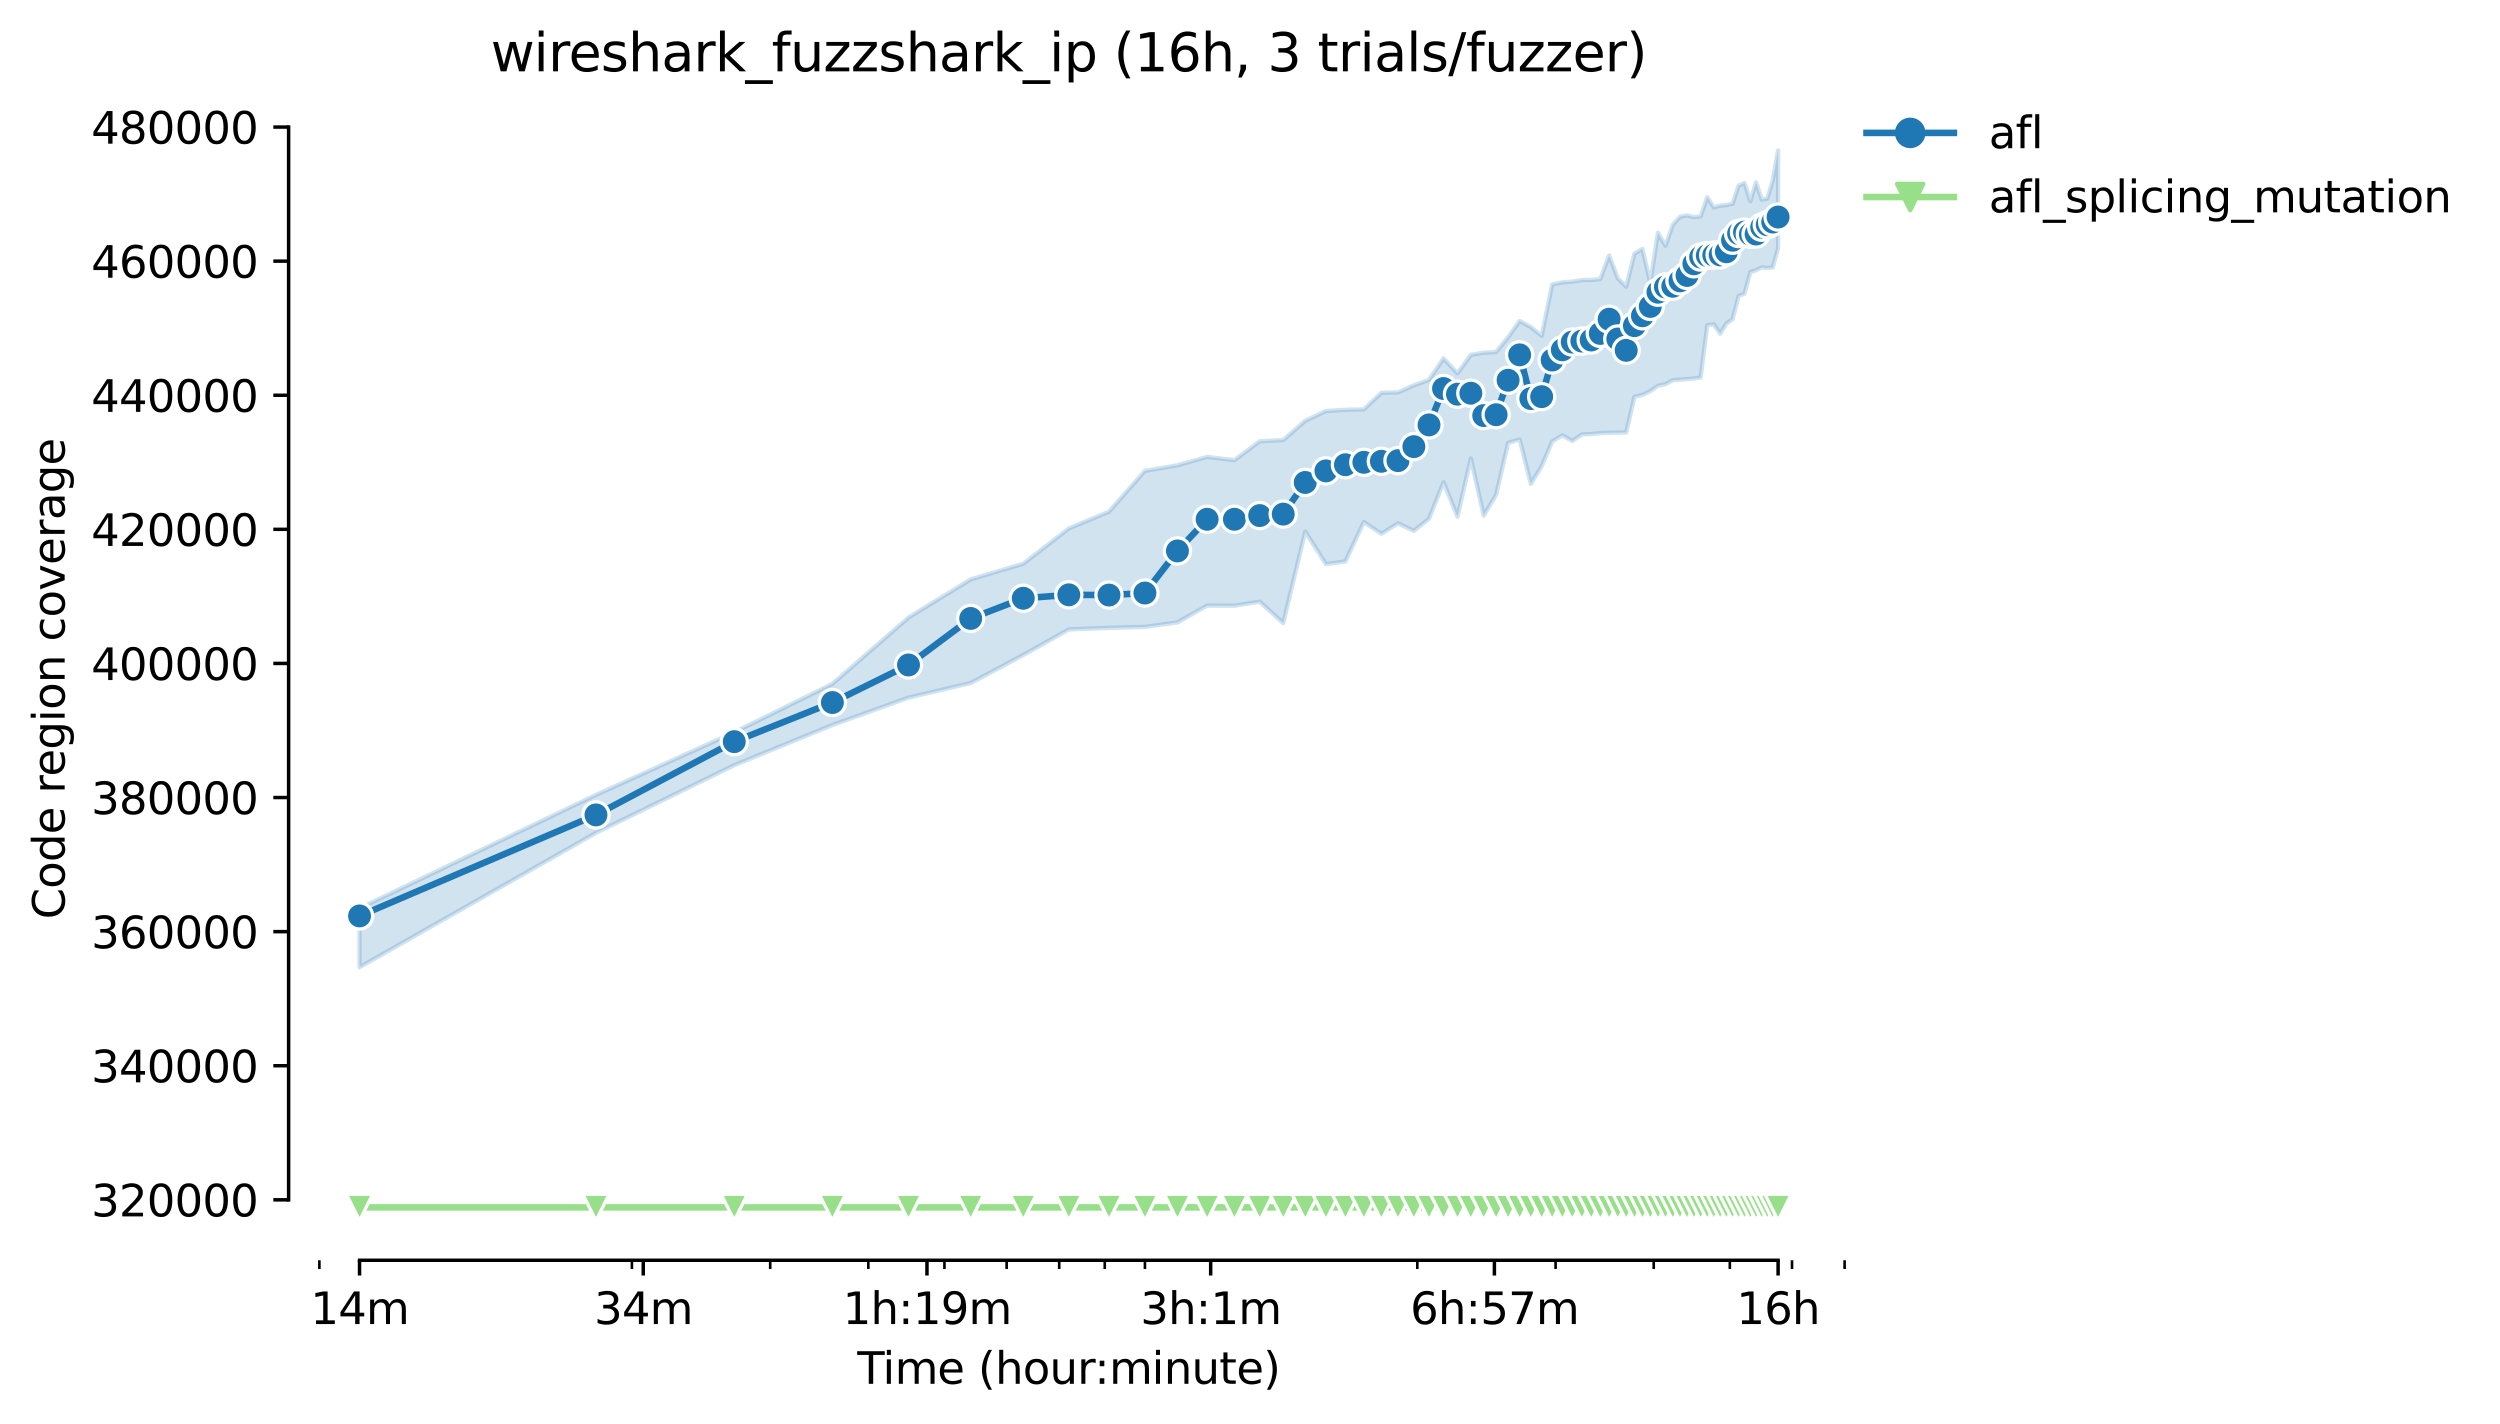 <?xml version="1.0" encoding="utf-8" standalone="no"?>
<!DOCTYPE svg PUBLIC "-//W3C//DTD SVG 1.1//EN"
  "http://www.w3.org/Graphics/SVG/1.1/DTD/svg11.dtd">
<svg height="325.986pt" version="1.1" viewBox="0 0 572.158 325.986" width="572.158pt" xmlns="http://www.w3.org/2000/svg" xmlns:xlink="http://www.w3.org/1999/xlink">
 <defs>
  <style type="text/css">*{stroke-linecap:butt;stroke-linejoin:round;}</style>
 </defs>
 <g id="figure_1">
  <g id="patch_1">
   <path d="M 0 325.986 
L 572.158 325.986 
L 572.158 0 
L 0 0 
z
" style="fill:#ffffff;"/>
  </g>
  <g id="axes_1">
   <g id="patch_2">
    <path d="M 66.053 288.43 
L 423.173 288.43 
L 423.173 22.318 
L 66.053 22.318 
z
" style="fill:#ffffff;"/>
   </g>
   <g id="PolyCollection_1">
    <defs>
     <path d="M 82.286 -118.105 
L 82.286 -104.622 
L 136.395 -135.379 
L 168.047 -150.865 
L 190.504 -160.057 
L 207.923 -166.328 
L 222.156 -169.673 
L 234.189 -176.081 
L 244.613 -181.935 
L 253.808 -182.3 
L 262.032 -182.514 
L 269.473 -183.541 
L 276.265 -187.393 
L 282.513 -187.364 
L 288.298 -188.278 
L 293.684 -183.387 
L 298.722 -204.314 
L 303.455 -196.883 
L 307.917 -197.506 
L 312.137 -206.516 
L 316.141 -203.825 
L 319.95 -206.21 
L 323.582 -204.497 
L 327.052 -207.277 
L 330.374 -215.623 
L 333.561 -207.739 
L 336.622 -221.072 
L 339.568 -207.972 
L 342.407 -212.737 
L 345.147 -224.627 
L 347.793 -225.396 
L 350.353 -215.235 
L 352.831 -219.294 
L 355.233 -224.942 
L 357.564 -226.368 
L 359.827 -225.051 
L 362.026 -226.558 
L 364.165 -226.648 
L 366.246 -226.866 
L 368.274 -226.935 
L 370.251 -226.986 
L 372.178 -227.026 
L 374.059 -235.148 
L 375.896 -235.608 
L 377.691 -236.475 
L 379.445 -237.703 
L 381.161 -238.062 
L 382.84 -238.969 
L 384.483 -239.09 
L 386.093 -239.214 
L 387.67 -239.357 
L 389.216 -239.607 
L 390.731 -251.567 
L 392.218 -251.736 
L 393.678 -249.63 
L 395.11 -251.94 
L 396.517 -252.911 
L 397.898 -258.236 
L 399.256 -258.771 
L 400.59 -263.709 
L 401.902 -264.142 
L 403.193 -264.78 
L 404.462 -264.648 
L 405.711 -264.782 
L 406.94 -269.135 
L 406.94 -291.572 
L 406.94 -291.572 
L 405.711 -284.607 
L 404.462 -280.558 
L 403.193 -280.325 
L 401.902 -284.253 
L 400.59 -279.936 
L 399.256 -284.102 
L 397.898 -283.522 
L 396.517 -279.37 
L 395.11 -279.052 
L 393.678 -278.91 
L 392.218 -278.506 
L 390.731 -280.866 
L 389.216 -276.474 
L 387.67 -276.295 
L 386.093 -276.676 
L 384.483 -276.392 
L 382.84 -274.523 
L 381.161 -269.732 
L 379.445 -272.726 
L 377.691 -261.236 
L 375.896 -269.023 
L 374.059 -267.908 
L 372.178 -260.39 
L 370.251 -262.319 
L 368.274 -267.515 
L 366.246 -262.118 
L 364.165 -261.912 
L 362.026 -261.882 
L 359.827 -261.533 
L 357.564 -261.368 
L 355.233 -260.887 
L 352.831 -249.124 
L 350.353 -251.134 
L 347.793 -252.517 
L 345.147 -248.805 
L 342.407 -245.41 
L 339.568 -245.277 
L 336.622 -244.784 
L 333.561 -240.546 
L 330.374 -243.971 
L 327.052 -239.048 
L 323.582 -237.806 
L 319.95 -236.181 
L 316.141 -236.092 
L 312.137 -232.303 
L 307.917 -232.2 
L 303.455 -231.919 
L 298.722 -229.682 
L 293.684 -225.272 
L 288.298 -224.993 
L 282.513 -220.667 
L 276.265 -221.414 
L 269.473 -219.502 
L 262.032 -218.23 
L 253.808 -208.878 
L 244.613 -205.044 
L 234.189 -196.973 
L 222.156 -193.387 
L 207.923 -184.651 
L 190.504 -169.471 
L 168.047 -158.396 
L 136.395 -144.069 
L 82.286 -118.105 
z
" id="m414f221afd" style="stroke:#1f77b4;stroke-opacity:0.2;"/>
    </defs>
    <g clip-path="url(#pe8c101beb4)">
     <use style="fill:#1f77b4;fill-opacity:0.2;stroke:#1f77b4;stroke-opacity:0.2;" x="0" xlink:href="#m414f221afd" y="325.986"/>
    </g>
   </g>
   <g id="PolyCollection_2">
    <path clip-path="url(#pe8c101beb4)" d="M 82.286 276.33 
L 82.286 276.334 
L 136.395 276.334 
L 168.047 276.334 
L 190.504 276.334 
L 207.923 276.334 
L 222.156 276.334 
L 234.189 276.334 
L 244.613 276.334 
L 253.808 276.334 
L 262.032 276.334 
L 269.473 276.334 
L 276.265 276.334 
L 282.513 276.334 
L 288.298 276.334 
L 293.684 276.334 
L 298.722 276.334 
L 303.455 276.334 
L 307.917 276.334 
L 312.137 276.334 
L 316.141 276.334 
L 319.95 276.334 
L 323.582 276.334 
L 327.052 276.334 
L 330.374 276.334 
L 333.561 276.334 
L 336.622 276.334 
L 339.568 276.334 
L 342.407 276.334 
L 345.147 276.334 
L 347.793 276.334 
L 350.353 276.334 
L 352.831 276.334 
L 355.233 276.334 
L 357.564 276.334 
L 359.827 276.334 
L 362.026 276.334 
L 364.165 276.334 
L 366.246 276.334 
L 368.274 276.334 
L 370.251 276.334 
L 372.178 276.334 
L 374.059 276.334 
L 375.896 276.334 
L 377.691 276.334 
L 379.445 276.334 
L 381.161 276.334 
L 382.84 276.334 
L 384.483 276.334 
L 386.093 276.334 
L 387.67 276.334 
L 389.216 276.334 
L 390.731 276.334 
L 392.218 276.334 
L 393.678 276.334 
L 395.11 276.334 
L 396.517 276.334 
L 397.898 276.334 
L 399.256 276.334 
L 400.59 276.334 
L 400.59 276.334 
L 400.59 276.334 
L 399.256 276.334 
L 397.898 276.334 
L 396.517 276.334 
L 395.11 276.334 
L 393.678 276.33 
L 392.218 276.33 
L 390.731 276.33 
L 389.216 276.334 
L 387.67 276.33 
L 386.093 276.33 
L 384.483 276.332 
L 382.84 276.333 
L 381.161 276.333 
L 379.445 276.333 
L 377.691 276.333 
L 375.896 276.331 
L 374.059 276.33 
L 372.178 276.333 
L 370.251 276.332 
L 368.274 276.33 
L 366.246 276.33 
L 364.165 276.33 
L 362.026 276.33 
L 359.827 276.33 
L 357.564 276.33 
L 355.233 276.33 
L 352.831 276.33 
L 350.353 276.33 
L 347.793 276.33 
L 345.147 276.33 
L 342.407 276.33 
L 339.568 276.33 
L 336.622 276.33 
L 333.561 276.33 
L 330.374 276.33 
L 327.052 276.33 
L 323.582 276.33 
L 319.95 276.33 
L 316.141 276.33 
L 312.137 276.33 
L 307.917 276.33 
L 303.455 276.33 
L 298.722 276.33 
L 293.684 276.33 
L 288.298 276.33 
L 282.513 276.33 
L 276.265 276.33 
L 269.473 276.33 
L 262.032 276.33 
L 253.808 276.33 
L 244.613 276.33 
L 234.189 276.33 
L 222.156 276.33 
L 207.923 276.33 
L 190.504 276.33 
L 168.047 276.33 
L 136.395 276.33 
L 82.286 276.33 
z
" style="fill:#98df8a;fill-opacity:0.2;stroke:#98df8a;stroke-opacity:0.2;"/>
    <path clip-path="url(#pe8c101beb4)" d="M 404.462 276.334 
L 404.462 276.334 
L 405.711 276.334 
L 406.94 276.334 
L 406.94 276.334 
L 406.94 276.334 
L 405.711 276.334 
L 404.462 276.334 
z
" style="fill:#98df8a;fill-opacity:0.2;stroke:#98df8a;stroke-opacity:0.2;"/>
   </g>
   <g id="matplotlib.axis_1">
    <g id="xtick_1">
     <g id="line2d_1">
      <defs>
       <path d="M 0 0 
L 0 3.5 
" id="mc37e633498" style="stroke:#000000;stroke-width:0.8;"/>
      </defs>
      <g>
       <use style="stroke:#000000;stroke-width:0.8;" x="82.286" xlink:href="#mc37e633498" y="288.43"/>
      </g>
     </g>
     <g id="text_1">
      <!-- 14m -->
      <g transform="translate(71.053 303.029)scale(0.1 -0.1)">
       <defs>
        <path d="M 794 531 
L 1825 531 
L 1825 4091 
L 703 3866 
L 703 4441 
L 1819 4666 
L 2450 4666 
L 2450 531 
L 3481 531 
L 3481 0 
L 794 0 
L 794 531 
z
" id="DejaVuSans-31" transform="scale(0.016)"/>
        <path d="M 2419 4116 
L 825 1625 
L 2419 1625 
L 2419 4116 
z
M 2253 4666 
L 3047 4666 
L 3047 1625 
L 3713 1625 
L 3713 1100 
L 3047 1100 
L 3047 0 
L 2419 0 
L 2419 1100 
L 313 1100 
L 313 1709 
L 2253 4666 
z
" id="DejaVuSans-34" transform="scale(0.016)"/>
        <path d="M 3328 2828 
Q 3544 3216 3844 3400 
Q 4144 3584 4550 3584 
Q 5097 3584 5394 3201 
Q 5691 2819 5691 2113 
L 5691 0 
L 5113 0 
L 5113 2094 
Q 5113 2597 4934 2840 
Q 4756 3084 4391 3084 
Q 3944 3084 3684 2787 
Q 3425 2491 3425 1978 
L 3425 0 
L 2847 0 
L 2847 2094 
Q 2847 2600 2669 2842 
Q 2491 3084 2119 3084 
Q 1678 3084 1418 2786 
Q 1159 2488 1159 1978 
L 1159 0 
L 581 0 
L 581 3500 
L 1159 3500 
L 1159 2956 
Q 1356 3278 1631 3431 
Q 1906 3584 2284 3584 
Q 2666 3584 2933 3390 
Q 3200 3197 3328 2828 
z
" id="DejaVuSans-6d" transform="scale(0.016)"/>
       </defs>
       <use xlink:href="#DejaVuSans-31"/>
       <use x="63.623" xlink:href="#DejaVuSans-34"/>
       <use x="127.246" xlink:href="#DejaVuSans-6d"/>
      </g>
     </g>
    </g>
    <g id="xtick_2">
     <g id="line2d_2">
      <g>
       <use style="stroke:#000000;stroke-width:0.8;" x="147.217" xlink:href="#mc37e633498" y="288.43"/>
      </g>
     </g>
     <g id="text_2">
      <!-- 34m -->
      <g transform="translate(135.984 303.029)scale(0.1 -0.1)">
       <defs>
        <path d="M 2597 2516 
Q 3050 2419 3304 2112 
Q 3559 1806 3559 1356 
Q 3559 666 3084 287 
Q 2609 -91 1734 -91 
Q 1441 -91 1130 -33 
Q 819 25 488 141 
L 488 750 
Q 750 597 1062 519 
Q 1375 441 1716 441 
Q 2309 441 2620 675 
Q 2931 909 2931 1356 
Q 2931 1769 2642 2001 
Q 2353 2234 1838 2234 
L 1294 2234 
L 1294 2753 
L 1863 2753 
Q 2328 2753 2575 2939 
Q 2822 3125 2822 3475 
Q 2822 3834 2567 4026 
Q 2313 4219 1838 4219 
Q 1578 4219 1281 4162 
Q 984 4106 628 3988 
L 628 4550 
Q 988 4650 1302 4700 
Q 1616 4750 1894 4750 
Q 2613 4750 3031 4423 
Q 3450 4097 3450 3541 
Q 3450 3153 3228 2886 
Q 3006 2619 2597 2516 
z
" id="DejaVuSans-33" transform="scale(0.016)"/>
       </defs>
       <use xlink:href="#DejaVuSans-33"/>
       <use x="63.623" xlink:href="#DejaVuSans-34"/>
       <use x="127.246" xlink:href="#DejaVuSans-6d"/>
      </g>
     </g>
    </g>
    <g id="xtick_3">
     <g id="line2d_3">
      <g>
       <use style="stroke:#000000;stroke-width:0.8;" x="212.148" xlink:href="#mc37e633498" y="288.43"/>
      </g>
     </g>
     <g id="text_3">
      <!-- 1h:19m -->
      <g transform="translate(192.881 303.029)scale(0.1 -0.1)">
       <defs>
        <path d="M 3513 2113 
L 3513 0 
L 2938 0 
L 2938 2094 
Q 2938 2591 2744 2837 
Q 2550 3084 2163 3084 
Q 1697 3084 1428 2787 
Q 1159 2491 1159 1978 
L 1159 0 
L 581 0 
L 581 4863 
L 1159 4863 
L 1159 2956 
Q 1366 3272 1645 3428 
Q 1925 3584 2291 3584 
Q 2894 3584 3203 3211 
Q 3513 2838 3513 2113 
z
" id="DejaVuSans-68" transform="scale(0.016)"/>
        <path d="M 750 794 
L 1409 794 
L 1409 0 
L 750 0 
L 750 794 
z
M 750 3309 
L 1409 3309 
L 1409 2516 
L 750 2516 
L 750 3309 
z
" id="DejaVuSans-3a" transform="scale(0.016)"/>
        <path d="M 703 97 
L 703 672 
Q 941 559 1184 500 
Q 1428 441 1663 441 
Q 2288 441 2617 861 
Q 2947 1281 2994 2138 
Q 2813 1869 2534 1725 
Q 2256 1581 1919 1581 
Q 1219 1581 811 2004 
Q 403 2428 403 3163 
Q 403 3881 828 4315 
Q 1253 4750 1959 4750 
Q 2769 4750 3195 4129 
Q 3622 3509 3622 2328 
Q 3622 1225 3098 567 
Q 2575 -91 1691 -91 
Q 1453 -91 1209 -44 
Q 966 3 703 97 
z
M 1959 2075 
Q 2384 2075 2632 2365 
Q 2881 2656 2881 3163 
Q 2881 3666 2632 3958 
Q 2384 4250 1959 4250 
Q 1534 4250 1286 3958 
Q 1038 3666 1038 3163 
Q 1038 2656 1286 2365 
Q 1534 2075 1959 2075 
z
" id="DejaVuSans-39" transform="scale(0.016)"/>
       </defs>
       <use xlink:href="#DejaVuSans-31"/>
       <use x="63.623" xlink:href="#DejaVuSans-68"/>
       <use x="127.002" xlink:href="#DejaVuSans-3a"/>
       <use x="160.693" xlink:href="#DejaVuSans-31"/>
       <use x="224.316" xlink:href="#DejaVuSans-39"/>
       <use x="287.939" xlink:href="#DejaVuSans-6d"/>
      </g>
     </g>
    </g>
    <g id="xtick_4">
     <g id="line2d_4">
      <g>
       <use style="stroke:#000000;stroke-width:0.8;" x="277.079" xlink:href="#mc37e633498" y="288.43"/>
      </g>
     </g>
     <g id="text_4">
      <!-- 3h:1m -->
      <g transform="translate(260.993 303.029)scale(0.1 -0.1)">
       <use xlink:href="#DejaVuSans-33"/>
       <use x="63.623" xlink:href="#DejaVuSans-68"/>
       <use x="127.002" xlink:href="#DejaVuSans-3a"/>
       <use x="160.693" xlink:href="#DejaVuSans-31"/>
       <use x="224.316" xlink:href="#DejaVuSans-6d"/>
      </g>
     </g>
    </g>
    <g id="xtick_5">
     <g id="line2d_5">
      <g>
       <use style="stroke:#000000;stroke-width:0.8;" x="342.011" xlink:href="#mc37e633498" y="288.43"/>
      </g>
     </g>
     <g id="text_5">
      <!-- 6h:57m -->
      <g transform="translate(322.743 303.029)scale(0.1 -0.1)">
       <defs>
        <path d="M 2113 2584 
Q 1688 2584 1439 2293 
Q 1191 2003 1191 1497 
Q 1191 994 1439 701 
Q 1688 409 2113 409 
Q 2538 409 2786 701 
Q 3034 994 3034 1497 
Q 3034 2003 2786 2293 
Q 2538 2584 2113 2584 
z
M 3366 4563 
L 3366 3988 
Q 3128 4100 2886 4159 
Q 2644 4219 2406 4219 
Q 1781 4219 1451 3797 
Q 1122 3375 1075 2522 
Q 1259 2794 1537 2939 
Q 1816 3084 2150 3084 
Q 2853 3084 3261 2657 
Q 3669 2231 3669 1497 
Q 3669 778 3244 343 
Q 2819 -91 2113 -91 
Q 1303 -91 875 529 
Q 447 1150 447 2328 
Q 447 3434 972 4092 
Q 1497 4750 2381 4750 
Q 2619 4750 2861 4703 
Q 3103 4656 3366 4563 
z
" id="DejaVuSans-36" transform="scale(0.016)"/>
        <path d="M 691 4666 
L 3169 4666 
L 3169 4134 
L 1269 4134 
L 1269 2991 
Q 1406 3038 1543 3061 
Q 1681 3084 1819 3084 
Q 2600 3084 3056 2656 
Q 3513 2228 3513 1497 
Q 3513 744 3044 326 
Q 2575 -91 1722 -91 
Q 1428 -91 1123 -41 
Q 819 9 494 109 
L 494 744 
Q 775 591 1075 516 
Q 1375 441 1709 441 
Q 2250 441 2565 725 
Q 2881 1009 2881 1497 
Q 2881 1984 2565 2268 
Q 2250 2553 1709 2553 
Q 1456 2553 1204 2497 
Q 953 2441 691 2322 
L 691 4666 
z
" id="DejaVuSans-35" transform="scale(0.016)"/>
        <path d="M 525 4666 
L 3525 4666 
L 3525 4397 
L 1831 0 
L 1172 0 
L 2766 4134 
L 525 4134 
L 525 4666 
z
" id="DejaVuSans-37" transform="scale(0.016)"/>
       </defs>
       <use xlink:href="#DejaVuSans-36"/>
       <use x="63.623" xlink:href="#DejaVuSans-68"/>
       <use x="127.002" xlink:href="#DejaVuSans-3a"/>
       <use x="160.693" xlink:href="#DejaVuSans-35"/>
       <use x="224.316" xlink:href="#DejaVuSans-37"/>
       <use x="287.939" xlink:href="#DejaVuSans-6d"/>
      </g>
     </g>
    </g>
    <g id="xtick_6">
     <g id="line2d_6">
      <g>
       <use style="stroke:#000000;stroke-width:0.8;" x="406.942" xlink:href="#mc37e633498" y="288.43"/>
      </g>
     </g>
     <g id="text_6">
      <!-- 16h -->
      <g transform="translate(397.411 303.029)scale(0.1 -0.1)">
       <use xlink:href="#DejaVuSans-31"/>
       <use x="63.623" xlink:href="#DejaVuSans-36"/>
       <use x="127.246" xlink:href="#DejaVuSans-68"/>
      </g>
     </g>
    </g>
    <g id="xtick_7">
     <g id="line2d_7">
      <defs>
       <path d="M 0 0 
L 0 2 
" id="m5780f777d5" style="stroke:#000000;stroke-width:0.6;"/>
      </defs>
      <g>
       <use style="stroke:#000000;stroke-width:0.6;" x="73.091" xlink:href="#m5780f777d5" y="288.43"/>
      </g>
     </g>
    </g>
    <g id="xtick_8">
     <g id="line2d_8">
      <g>
       <use style="stroke:#000000;stroke-width:0.6;" x="144.62" xlink:href="#m5780f777d5" y="288.43"/>
      </g>
     </g>
    </g>
    <g id="xtick_9">
     <g id="line2d_9">
      <g>
       <use style="stroke:#000000;stroke-width:0.6;" x="176.271" xlink:href="#m5780f777d5" y="288.43"/>
      </g>
     </g>
    </g>
    <g id="xtick_10">
     <g id="line2d_10">
      <g>
       <use style="stroke:#000000;stroke-width:0.6;" x="198.729" xlink:href="#m5780f777d5" y="288.43"/>
      </g>
     </g>
    </g>
    <g id="xtick_11">
     <g id="line2d_11">
      <g>
       <use style="stroke:#000000;stroke-width:0.6;" x="216.148" xlink:href="#m5780f777d5" y="288.43"/>
      </g>
     </g>
    </g>
    <g id="xtick_12">
     <g id="line2d_12">
      <g>
       <use style="stroke:#000000;stroke-width:0.6;" x="230.381" xlink:href="#m5780f777d5" y="288.43"/>
      </g>
     </g>
    </g>
    <g id="xtick_13">
     <g id="line2d_13">
      <g>
       <use style="stroke:#000000;stroke-width:0.6;" x="242.414" xlink:href="#m5780f777d5" y="288.43"/>
      </g>
     </g>
    </g>
    <g id="xtick_14">
     <g id="line2d_14">
      <g>
       <use style="stroke:#000000;stroke-width:0.6;" x="252.838" xlink:href="#m5780f777d5" y="288.43"/>
      </g>
     </g>
    </g>
    <g id="xtick_15">
     <g id="line2d_15">
      <g>
       <use style="stroke:#000000;stroke-width:0.6;" x="262.032" xlink:href="#m5780f777d5" y="288.43"/>
      </g>
     </g>
    </g>
    <g id="xtick_16">
     <g id="line2d_16">
      <g>
       <use style="stroke:#000000;stroke-width:0.6;" x="324.366" xlink:href="#m5780f777d5" y="288.43"/>
      </g>
     </g>
    </g>
    <g id="xtick_17">
     <g id="line2d_17">
      <g>
       <use style="stroke:#000000;stroke-width:0.6;" x="356.018" xlink:href="#m5780f777d5" y="288.43"/>
      </g>
     </g>
    </g>
    <g id="xtick_18">
     <g id="line2d_18">
      <g>
       <use style="stroke:#000000;stroke-width:0.6;" x="378.475" xlink:href="#m5780f777d5" y="288.43"/>
      </g>
     </g>
    </g>
    <g id="xtick_19">
     <g id="line2d_19">
      <g>
       <use style="stroke:#000000;stroke-width:0.6;" x="395.895" xlink:href="#m5780f777d5" y="288.43"/>
      </g>
     </g>
    </g>
    <g id="xtick_20">
     <g id="line2d_20">
      <g>
       <use style="stroke:#000000;stroke-width:0.6;" x="410.127" xlink:href="#m5780f777d5" y="288.43"/>
      </g>
     </g>
    </g>
    <g id="xtick_21">
     <g id="line2d_21">
      <g>
       <use style="stroke:#000000;stroke-width:0.6;" x="422.161" xlink:href="#m5780f777d5" y="288.43"/>
      </g>
     </g>
    </g>
    <g id="text_7">
     <!-- Time (hour:minute) -->
     <g transform="translate(196.206 316.707)scale(0.1 -0.1)">
      <defs>
       <path d="M -19 4666 
L 3928 4666 
L 3928 4134 
L 2272 4134 
L 2272 0 
L 1638 0 
L 1638 4134 
L -19 4134 
L -19 4666 
z
" id="DejaVuSans-54" transform="scale(0.016)"/>
       <path d="M 603 3500 
L 1178 3500 
L 1178 0 
L 603 0 
L 603 3500 
z
M 603 4863 
L 1178 4863 
L 1178 4134 
L 603 4134 
L 603 4863 
z
" id="DejaVuSans-69" transform="scale(0.016)"/>
       <path d="M 3597 1894 
L 3597 1613 
L 953 1613 
Q 991 1019 1311 708 
Q 1631 397 2203 397 
Q 2534 397 2845 478 
Q 3156 559 3463 722 
L 3463 178 
Q 3153 47 2828 -22 
Q 2503 -91 2169 -91 
Q 1331 -91 842 396 
Q 353 884 353 1716 
Q 353 2575 817 3079 
Q 1281 3584 2069 3584 
Q 2775 3584 3186 3129 
Q 3597 2675 3597 1894 
z
M 3022 2063 
Q 3016 2534 2758 2815 
Q 2500 3097 2075 3097 
Q 1594 3097 1305 2825 
Q 1016 2553 972 2059 
L 3022 2063 
z
" id="DejaVuSans-65" transform="scale(0.016)"/>
       <path id="DejaVuSans-20" transform="scale(0.016)"/>
       <path d="M 1984 4856 
Q 1566 4138 1362 3434 
Q 1159 2731 1159 2009 
Q 1159 1288 1364 580 
Q 1569 -128 1984 -844 
L 1484 -844 
Q 1016 -109 783 600 
Q 550 1309 550 2009 
Q 550 2706 781 3412 
Q 1013 4119 1484 4856 
L 1984 4856 
z
" id="DejaVuSans-28" transform="scale(0.016)"/>
       <path d="M 1959 3097 
Q 1497 3097 1228 2736 
Q 959 2375 959 1747 
Q 959 1119 1226 758 
Q 1494 397 1959 397 
Q 2419 397 2687 759 
Q 2956 1122 2956 1747 
Q 2956 2369 2687 2733 
Q 2419 3097 1959 3097 
z
M 1959 3584 
Q 2709 3584 3137 3096 
Q 3566 2609 3566 1747 
Q 3566 888 3137 398 
Q 2709 -91 1959 -91 
Q 1206 -91 779 398 
Q 353 888 353 1747 
Q 353 2609 779 3096 
Q 1206 3584 1959 3584 
z
" id="DejaVuSans-6f" transform="scale(0.016)"/>
       <path d="M 544 1381 
L 544 3500 
L 1119 3500 
L 1119 1403 
Q 1119 906 1312 657 
Q 1506 409 1894 409 
Q 2359 409 2629 706 
Q 2900 1003 2900 1516 
L 2900 3500 
L 3475 3500 
L 3475 0 
L 2900 0 
L 2900 538 
Q 2691 219 2414 64 
Q 2138 -91 1772 -91 
Q 1169 -91 856 284 
Q 544 659 544 1381 
z
M 1991 3584 
L 1991 3584 
z
" id="DejaVuSans-75" transform="scale(0.016)"/>
       <path d="M 2631 2963 
Q 2534 3019 2420 3045 
Q 2306 3072 2169 3072 
Q 1681 3072 1420 2755 
Q 1159 2438 1159 1844 
L 1159 0 
L 581 0 
L 581 3500 
L 1159 3500 
L 1159 2956 
Q 1341 3275 1631 3429 
Q 1922 3584 2338 3584 
Q 2397 3584 2469 3576 
Q 2541 3569 2628 3553 
L 2631 2963 
z
" id="DejaVuSans-72" transform="scale(0.016)"/>
       <path d="M 3513 2113 
L 3513 0 
L 2938 0 
L 2938 2094 
Q 2938 2591 2744 2837 
Q 2550 3084 2163 3084 
Q 1697 3084 1428 2787 
Q 1159 2491 1159 1978 
L 1159 0 
L 581 0 
L 581 3500 
L 1159 3500 
L 1159 2956 
Q 1366 3272 1645 3428 
Q 1925 3584 2291 3584 
Q 2894 3584 3203 3211 
Q 3513 2838 3513 2113 
z
" id="DejaVuSans-6e" transform="scale(0.016)"/>
       <path d="M 1172 4494 
L 1172 3500 
L 2356 3500 
L 2356 3053 
L 1172 3053 
L 1172 1153 
Q 1172 725 1289 603 
Q 1406 481 1766 481 
L 2356 481 
L 2356 0 
L 1766 0 
Q 1100 0 847 248 
Q 594 497 594 1153 
L 594 3053 
L 172 3053 
L 172 3500 
L 594 3500 
L 594 4494 
L 1172 4494 
z
" id="DejaVuSans-74" transform="scale(0.016)"/>
       <path d="M 513 4856 
L 1013 4856 
Q 1481 4119 1714 3412 
Q 1947 2706 1947 2009 
Q 1947 1309 1714 600 
Q 1481 -109 1013 -844 
L 513 -844 
Q 928 -128 1133 580 
Q 1338 1288 1338 2009 
Q 1338 2731 1133 3434 
Q 928 4138 513 4856 
z
" id="DejaVuSans-29" transform="scale(0.016)"/>
      </defs>
      <use xlink:href="#DejaVuSans-54"/>
      <use x="57.959" xlink:href="#DejaVuSans-69"/>
      <use x="85.742" xlink:href="#DejaVuSans-6d"/>
      <use x="183.154" xlink:href="#DejaVuSans-65"/>
      <use x="244.678" xlink:href="#DejaVuSans-20"/>
      <use x="276.465" xlink:href="#DejaVuSans-28"/>
      <use x="315.479" xlink:href="#DejaVuSans-68"/>
      <use x="378.857" xlink:href="#DejaVuSans-6f"/>
      <use x="440.039" xlink:href="#DejaVuSans-75"/>
      <use x="503.418" xlink:href="#DejaVuSans-72"/>
      <use x="542.781" xlink:href="#DejaVuSans-3a"/>
      <use x="576.473" xlink:href="#DejaVuSans-6d"/>
      <use x="673.885" xlink:href="#DejaVuSans-69"/>
      <use x="701.668" xlink:href="#DejaVuSans-6e"/>
      <use x="765.047" xlink:href="#DejaVuSans-75"/>
      <use x="828.426" xlink:href="#DejaVuSans-74"/>
      <use x="867.635" xlink:href="#DejaVuSans-65"/>
      <use x="929.158" xlink:href="#DejaVuSans-29"/>
     </g>
    </g>
   </g>
   <g id="matplotlib.axis_2">
    <g id="ytick_1">
     <g id="line2d_22">
      <defs>
       <path d="M 0 0 
L -3.5 0 
" id="m7474a8eb19" style="stroke:#000000;stroke-width:0.8;"/>
      </defs>
      <g>
       <use style="stroke:#000000;stroke-width:0.8;" x="66.053" xlink:href="#m7474a8eb19" y="274.596"/>
      </g>
     </g>
     <g id="text_8">
      <!-- 320000 -->
      <g transform="translate(20.878 278.395)scale(0.1 -0.1)">
       <defs>
        <path d="M 1228 531 
L 3431 531 
L 3431 0 
L 469 0 
L 469 531 
Q 828 903 1448 1529 
Q 2069 2156 2228 2338 
Q 2531 2678 2651 2914 
Q 2772 3150 2772 3378 
Q 2772 3750 2511 3984 
Q 2250 4219 1831 4219 
Q 1534 4219 1204 4116 
Q 875 4013 500 3803 
L 500 4441 
Q 881 4594 1212 4672 
Q 1544 4750 1819 4750 
Q 2544 4750 2975 4387 
Q 3406 4025 3406 3419 
Q 3406 3131 3298 2873 
Q 3191 2616 2906 2266 
Q 2828 2175 2409 1742 
Q 1991 1309 1228 531 
z
" id="DejaVuSans-32" transform="scale(0.016)"/>
        <path d="M 2034 4250 
Q 1547 4250 1301 3770 
Q 1056 3291 1056 2328 
Q 1056 1369 1301 889 
Q 1547 409 2034 409 
Q 2525 409 2770 889 
Q 3016 1369 3016 2328 
Q 3016 3291 2770 3770 
Q 2525 4250 2034 4250 
z
M 2034 4750 
Q 2819 4750 3233 4129 
Q 3647 3509 3647 2328 
Q 3647 1150 3233 529 
Q 2819 -91 2034 -91 
Q 1250 -91 836 529 
Q 422 1150 422 2328 
Q 422 3509 836 4129 
Q 1250 4750 2034 4750 
z
" id="DejaVuSans-30" transform="scale(0.016)"/>
       </defs>
       <use xlink:href="#DejaVuSans-33"/>
       <use x="63.623" xlink:href="#DejaVuSans-32"/>
       <use x="127.246" xlink:href="#DejaVuSans-30"/>
       <use x="190.869" xlink:href="#DejaVuSans-30"/>
       <use x="254.492" xlink:href="#DejaVuSans-30"/>
       <use x="318.115" xlink:href="#DejaVuSans-30"/>
      </g>
     </g>
    </g>
    <g id="ytick_2">
     <g id="line2d_23">
      <g>
       <use style="stroke:#000000;stroke-width:0.8;" x="66.053" xlink:href="#m7474a8eb19" y="243.906"/>
      </g>
     </g>
     <g id="text_9">
      <!-- 340000 -->
      <g transform="translate(20.878 247.705)scale(0.1 -0.1)">
       <use xlink:href="#DejaVuSans-33"/>
       <use x="63.623" xlink:href="#DejaVuSans-34"/>
       <use x="127.246" xlink:href="#DejaVuSans-30"/>
       <use x="190.869" xlink:href="#DejaVuSans-30"/>
       <use x="254.492" xlink:href="#DejaVuSans-30"/>
       <use x="318.115" xlink:href="#DejaVuSans-30"/>
      </g>
     </g>
    </g>
    <g id="ytick_3">
     <g id="line2d_24">
      <g>
       <use style="stroke:#000000;stroke-width:0.8;" x="66.053" xlink:href="#m7474a8eb19" y="213.216"/>
      </g>
     </g>
     <g id="text_10">
      <!-- 360000 -->
      <g transform="translate(20.878 217.016)scale(0.1 -0.1)">
       <use xlink:href="#DejaVuSans-33"/>
       <use x="63.623" xlink:href="#DejaVuSans-36"/>
       <use x="127.246" xlink:href="#DejaVuSans-30"/>
       <use x="190.869" xlink:href="#DejaVuSans-30"/>
       <use x="254.492" xlink:href="#DejaVuSans-30"/>
       <use x="318.115" xlink:href="#DejaVuSans-30"/>
      </g>
     </g>
    </g>
    <g id="ytick_4">
     <g id="line2d_25">
      <g>
       <use style="stroke:#000000;stroke-width:0.8;" x="66.053" xlink:href="#m7474a8eb19" y="182.527"/>
      </g>
     </g>
     <g id="text_11">
      <!-- 380000 -->
      <g transform="translate(20.878 186.326)scale(0.1 -0.1)">
       <defs>
        <path d="M 2034 2216 
Q 1584 2216 1326 1975 
Q 1069 1734 1069 1313 
Q 1069 891 1326 650 
Q 1584 409 2034 409 
Q 2484 409 2743 651 
Q 3003 894 3003 1313 
Q 3003 1734 2745 1975 
Q 2488 2216 2034 2216 
z
M 1403 2484 
Q 997 2584 770 2862 
Q 544 3141 544 3541 
Q 544 4100 942 4425 
Q 1341 4750 2034 4750 
Q 2731 4750 3128 4425 
Q 3525 4100 3525 3541 
Q 3525 3141 3298 2862 
Q 3072 2584 2669 2484 
Q 3125 2378 3379 2068 
Q 3634 1759 3634 1313 
Q 3634 634 3220 271 
Q 2806 -91 2034 -91 
Q 1263 -91 848 271 
Q 434 634 434 1313 
Q 434 1759 690 2068 
Q 947 2378 1403 2484 
z
M 1172 3481 
Q 1172 3119 1398 2916 
Q 1625 2713 2034 2713 
Q 2441 2713 2670 2916 
Q 2900 3119 2900 3481 
Q 2900 3844 2670 4047 
Q 2441 4250 2034 4250 
Q 1625 4250 1398 4047 
Q 1172 3844 1172 3481 
z
" id="DejaVuSans-38" transform="scale(0.016)"/>
       </defs>
       <use xlink:href="#DejaVuSans-33"/>
       <use x="63.623" xlink:href="#DejaVuSans-38"/>
       <use x="127.246" xlink:href="#DejaVuSans-30"/>
       <use x="190.869" xlink:href="#DejaVuSans-30"/>
       <use x="254.492" xlink:href="#DejaVuSans-30"/>
       <use x="318.115" xlink:href="#DejaVuSans-30"/>
      </g>
     </g>
    </g>
    <g id="ytick_5">
     <g id="line2d_26">
      <g>
       <use style="stroke:#000000;stroke-width:0.8;" x="66.053" xlink:href="#m7474a8eb19" y="151.837"/>
      </g>
     </g>
     <g id="text_12">
      <!-- 400000 -->
      <g transform="translate(20.878 155.636)scale(0.1 -0.1)">
       <use xlink:href="#DejaVuSans-34"/>
       <use x="63.623" xlink:href="#DejaVuSans-30"/>
       <use x="127.246" xlink:href="#DejaVuSans-30"/>
       <use x="190.869" xlink:href="#DejaVuSans-30"/>
       <use x="254.492" xlink:href="#DejaVuSans-30"/>
       <use x="318.115" xlink:href="#DejaVuSans-30"/>
      </g>
     </g>
    </g>
    <g id="ytick_6">
     <g id="line2d_27">
      <g>
       <use style="stroke:#000000;stroke-width:0.8;" x="66.053" xlink:href="#m7474a8eb19" y="121.148"/>
      </g>
     </g>
     <g id="text_13">
      <!-- 420000 -->
      <g transform="translate(20.878 124.947)scale(0.1 -0.1)">
       <use xlink:href="#DejaVuSans-34"/>
       <use x="63.623" xlink:href="#DejaVuSans-32"/>
       <use x="127.246" xlink:href="#DejaVuSans-30"/>
       <use x="190.869" xlink:href="#DejaVuSans-30"/>
       <use x="254.492" xlink:href="#DejaVuSans-30"/>
       <use x="318.115" xlink:href="#DejaVuSans-30"/>
      </g>
     </g>
    </g>
    <g id="ytick_7">
     <g id="line2d_28">
      <g>
       <use style="stroke:#000000;stroke-width:0.8;" x="66.053" xlink:href="#m7474a8eb19" y="90.458"/>
      </g>
     </g>
     <g id="text_14">
      <!-- 440000 -->
      <g transform="translate(20.878 94.257)scale(0.1 -0.1)">
       <use xlink:href="#DejaVuSans-34"/>
       <use x="63.623" xlink:href="#DejaVuSans-34"/>
       <use x="127.246" xlink:href="#DejaVuSans-30"/>
       <use x="190.869" xlink:href="#DejaVuSans-30"/>
       <use x="254.492" xlink:href="#DejaVuSans-30"/>
       <use x="318.115" xlink:href="#DejaVuSans-30"/>
      </g>
     </g>
    </g>
    <g id="ytick_8">
     <g id="line2d_29">
      <g>
       <use style="stroke:#000000;stroke-width:0.8;" x="66.053" xlink:href="#m7474a8eb19" y="59.768"/>
      </g>
     </g>
     <g id="text_15">
      <!-- 460000 -->
      <g transform="translate(20.878 63.568)scale(0.1 -0.1)">
       <use xlink:href="#DejaVuSans-34"/>
       <use x="63.623" xlink:href="#DejaVuSans-36"/>
       <use x="127.246" xlink:href="#DejaVuSans-30"/>
       <use x="190.869" xlink:href="#DejaVuSans-30"/>
       <use x="254.492" xlink:href="#DejaVuSans-30"/>
       <use x="318.115" xlink:href="#DejaVuSans-30"/>
      </g>
     </g>
    </g>
    <g id="ytick_9">
     <g id="line2d_30">
      <g>
       <use style="stroke:#000000;stroke-width:0.8;" x="66.053" xlink:href="#m7474a8eb19" y="29.079"/>
      </g>
     </g>
     <g id="text_16">
      <!-- 480000 -->
      <g transform="translate(20.878 32.878)scale(0.1 -0.1)">
       <use xlink:href="#DejaVuSans-34"/>
       <use x="63.623" xlink:href="#DejaVuSans-38"/>
       <use x="127.246" xlink:href="#DejaVuSans-30"/>
       <use x="190.869" xlink:href="#DejaVuSans-30"/>
       <use x="254.492" xlink:href="#DejaVuSans-30"/>
       <use x="318.115" xlink:href="#DejaVuSans-30"/>
      </g>
     </g>
    </g>
    <g id="text_17">
     <!-- Code region coverage -->
     <g transform="translate(14.798 210.38)rotate(-90)scale(0.1 -0.1)">
      <defs>
       <path d="M 4122 4306 
L 4122 3641 
Q 3803 3938 3442 4084 
Q 3081 4231 2675 4231 
Q 1875 4231 1450 3742 
Q 1025 3253 1025 2328 
Q 1025 1406 1450 917 
Q 1875 428 2675 428 
Q 3081 428 3442 575 
Q 3803 722 4122 1019 
L 4122 359 
Q 3791 134 3420 21 
Q 3050 -91 2638 -91 
Q 1578 -91 968 557 
Q 359 1206 359 2328 
Q 359 3453 968 4101 
Q 1578 4750 2638 4750 
Q 3056 4750 3426 4639 
Q 3797 4528 4122 4306 
z
" id="DejaVuSans-43" transform="scale(0.016)"/>
       <path d="M 2906 2969 
L 2906 4863 
L 3481 4863 
L 3481 0 
L 2906 0 
L 2906 525 
Q 2725 213 2448 61 
Q 2172 -91 1784 -91 
Q 1150 -91 751 415 
Q 353 922 353 1747 
Q 353 2572 751 3078 
Q 1150 3584 1784 3584 
Q 2172 3584 2448 3432 
Q 2725 3281 2906 2969 
z
M 947 1747 
Q 947 1113 1208 752 
Q 1469 391 1925 391 
Q 2381 391 2643 752 
Q 2906 1113 2906 1747 
Q 2906 2381 2643 2742 
Q 2381 3103 1925 3103 
Q 1469 3103 1208 2742 
Q 947 2381 947 1747 
z
" id="DejaVuSans-64" transform="scale(0.016)"/>
       <path d="M 2906 1791 
Q 2906 2416 2648 2759 
Q 2391 3103 1925 3103 
Q 1463 3103 1205 2759 
Q 947 2416 947 1791 
Q 947 1169 1205 825 
Q 1463 481 1925 481 
Q 2391 481 2648 825 
Q 2906 1169 2906 1791 
z
M 3481 434 
Q 3481 -459 3084 -895 
Q 2688 -1331 1869 -1331 
Q 1566 -1331 1297 -1286 
Q 1028 -1241 775 -1147 
L 775 -588 
Q 1028 -725 1275 -790 
Q 1522 -856 1778 -856 
Q 2344 -856 2625 -561 
Q 2906 -266 2906 331 
L 2906 616 
Q 2728 306 2450 153 
Q 2172 0 1784 0 
Q 1141 0 747 490 
Q 353 981 353 1791 
Q 353 2603 747 3093 
Q 1141 3584 1784 3584 
Q 2172 3584 2450 3431 
Q 2728 3278 2906 2969 
L 2906 3500 
L 3481 3500 
L 3481 434 
z
" id="DejaVuSans-67" transform="scale(0.016)"/>
       <path d="M 3122 3366 
L 3122 2828 
Q 2878 2963 2633 3030 
Q 2388 3097 2138 3097 
Q 1578 3097 1268 2742 
Q 959 2388 959 1747 
Q 959 1106 1268 751 
Q 1578 397 2138 397 
Q 2388 397 2633 464 
Q 2878 531 3122 666 
L 3122 134 
Q 2881 22 2623 -34 
Q 2366 -91 2075 -91 
Q 1284 -91 818 406 
Q 353 903 353 1747 
Q 353 2603 823 3093 
Q 1294 3584 2113 3584 
Q 2378 3584 2631 3529 
Q 2884 3475 3122 3366 
z
" id="DejaVuSans-63" transform="scale(0.016)"/>
       <path d="M 191 3500 
L 800 3500 
L 1894 563 
L 2988 3500 
L 3597 3500 
L 2284 0 
L 1503 0 
L 191 3500 
z
" id="DejaVuSans-76" transform="scale(0.016)"/>
       <path d="M 2194 1759 
Q 1497 1759 1228 1600 
Q 959 1441 959 1056 
Q 959 750 1161 570 
Q 1363 391 1709 391 
Q 2188 391 2477 730 
Q 2766 1069 2766 1631 
L 2766 1759 
L 2194 1759 
z
M 3341 1997 
L 3341 0 
L 2766 0 
L 2766 531 
Q 2569 213 2275 61 
Q 1981 -91 1556 -91 
Q 1019 -91 701 211 
Q 384 513 384 1019 
Q 384 1609 779 1909 
Q 1175 2209 1959 2209 
L 2766 2209 
L 2766 2266 
Q 2766 2663 2505 2880 
Q 2244 3097 1772 3097 
Q 1472 3097 1187 3025 
Q 903 2953 641 2809 
L 641 3341 
Q 956 3463 1253 3523 
Q 1550 3584 1831 3584 
Q 2591 3584 2966 3190 
Q 3341 2797 3341 1997 
z
" id="DejaVuSans-61" transform="scale(0.016)"/>
      </defs>
      <use xlink:href="#DejaVuSans-43"/>
      <use x="69.824" xlink:href="#DejaVuSans-6f"/>
      <use x="131.006" xlink:href="#DejaVuSans-64"/>
      <use x="194.482" xlink:href="#DejaVuSans-65"/>
      <use x="256.006" xlink:href="#DejaVuSans-20"/>
      <use x="287.793" xlink:href="#DejaVuSans-72"/>
      <use x="326.656" xlink:href="#DejaVuSans-65"/>
      <use x="388.18" xlink:href="#DejaVuSans-67"/>
      <use x="451.656" xlink:href="#DejaVuSans-69"/>
      <use x="479.439" xlink:href="#DejaVuSans-6f"/>
      <use x="540.621" xlink:href="#DejaVuSans-6e"/>
      <use x="604" xlink:href="#DejaVuSans-20"/>
      <use x="635.787" xlink:href="#DejaVuSans-63"/>
      <use x="690.768" xlink:href="#DejaVuSans-6f"/>
      <use x="751.949" xlink:href="#DejaVuSans-76"/>
      <use x="811.129" xlink:href="#DejaVuSans-65"/>
      <use x="872.652" xlink:href="#DejaVuSans-72"/>
      <use x="913.766" xlink:href="#DejaVuSans-61"/>
      <use x="975.045" xlink:href="#DejaVuSans-67"/>
      <use x="1038.521" xlink:href="#DejaVuSans-65"/>
     </g>
    </g>
   </g>
   <g id="line2d_31">
    <path clip-path="url(#pe8c101beb4)" d="M 82.286 209.623 
L 136.395 186.504 
L 168.047 169.734 
L 190.504 160.783 
L 207.923 152.185 
L 222.156 141.541 
L 234.189 136.924 
L 244.613 136.132 
L 253.808 136.185 
L 262.032 135.723 
L 269.473 126.086 
L 276.265 118.843 
L 282.513 118.844 
L 288.298 117.996 
L 293.684 117.661 
L 298.722 110.417 
L 303.455 107.77 
L 307.917 106.362 
L 312.137 105.808 
L 316.141 105.574 
L 319.95 105.42 
L 323.582 102.216 
L 327.052 97.243 
L 330.374 88.923 
L 333.561 90.217 
L 336.622 89.999 
L 339.568 95.104 
L 342.407 94.915 
L 345.147 87.022 
L 347.793 81.213 
L 350.353 91.22 
L 352.831 90.782 
L 355.233 82.402 
L 357.564 80.058 
L 359.827 78.288 
L 362.026 78.059 
L 364.165 77.818 
L 366.246 76.312 
L 368.274 73.06 
L 370.251 77.585 
L 372.178 80.174 
L 374.059 74.532 
L 375.896 72.271 
L 377.691 70.131 
L 379.445 66.879 
L 381.161 65.668 
L 382.84 65.515 
L 384.483 64.281 
L 386.093 63.041 
L 387.67 60.374 
L 389.216 58.831 
L 390.731 58.481 
L 392.218 58.383 
L 393.678 58.332 
L 395.11 57.625 
L 396.517 54.981 
L 397.898 53.449 
L 399.256 53.129 
L 400.59 53.621 
L 401.902 53.558 
L 403.193 52.004 
L 404.462 51.432 
L 405.711 50.817 
L 406.94 49.673 
" style="fill:none;stroke:#1f77b4;stroke-linecap:square;stroke-width:1.5;"/>
    <defs>
     <path d="M 0 3 
C 0.796 3 1.559 2.684 2.121 2.121 
C 2.684 1.559 3 0.796 3 0 
C 3 -0.796 2.684 -1.559 2.121 -2.121 
C 1.559 -2.684 0.796 -3 0 -3 
C -0.796 -3 -1.559 -2.684 -2.121 -2.121 
C -2.684 -1.559 -3 -0.796 -3 0 
C -3 0.796 -2.684 1.559 -2.121 2.121 
C -1.559 2.684 -0.796 3 0 3 
z
" id="m618f191297" style="stroke:#ffffff;stroke-width:0.75;"/>
    </defs>
    <g clip-path="url(#pe8c101beb4)">
     <use style="fill:#1f77b4;stroke:#ffffff;stroke-width:0.75;" x="82.286" xlink:href="#m618f191297" y="209.623"/>
     <use style="fill:#1f77b4;stroke:#ffffff;stroke-width:0.75;" x="136.395" xlink:href="#m618f191297" y="186.504"/>
     <use style="fill:#1f77b4;stroke:#ffffff;stroke-width:0.75;" x="168.047" xlink:href="#m618f191297" y="169.734"/>
     <use style="fill:#1f77b4;stroke:#ffffff;stroke-width:0.75;" x="190.504" xlink:href="#m618f191297" y="160.783"/>
     <use style="fill:#1f77b4;stroke:#ffffff;stroke-width:0.75;" x="207.923" xlink:href="#m618f191297" y="152.185"/>
     <use style="fill:#1f77b4;stroke:#ffffff;stroke-width:0.75;" x="222.156" xlink:href="#m618f191297" y="141.541"/>
     <use style="fill:#1f77b4;stroke:#ffffff;stroke-width:0.75;" x="234.189" xlink:href="#m618f191297" y="136.924"/>
     <use style="fill:#1f77b4;stroke:#ffffff;stroke-width:0.75;" x="244.613" xlink:href="#m618f191297" y="136.132"/>
     <use style="fill:#1f77b4;stroke:#ffffff;stroke-width:0.75;" x="253.808" xlink:href="#m618f191297" y="136.185"/>
     <use style="fill:#1f77b4;stroke:#ffffff;stroke-width:0.75;" x="262.032" xlink:href="#m618f191297" y="135.723"/>
     <use style="fill:#1f77b4;stroke:#ffffff;stroke-width:0.75;" x="269.473" xlink:href="#m618f191297" y="126.086"/>
     <use style="fill:#1f77b4;stroke:#ffffff;stroke-width:0.75;" x="276.265" xlink:href="#m618f191297" y="118.843"/>
     <use style="fill:#1f77b4;stroke:#ffffff;stroke-width:0.75;" x="282.513" xlink:href="#m618f191297" y="118.844"/>
     <use style="fill:#1f77b4;stroke:#ffffff;stroke-width:0.75;" x="288.298" xlink:href="#m618f191297" y="117.996"/>
     <use style="fill:#1f77b4;stroke:#ffffff;stroke-width:0.75;" x="293.684" xlink:href="#m618f191297" y="117.661"/>
     <use style="fill:#1f77b4;stroke:#ffffff;stroke-width:0.75;" x="298.722" xlink:href="#m618f191297" y="110.417"/>
     <use style="fill:#1f77b4;stroke:#ffffff;stroke-width:0.75;" x="303.455" xlink:href="#m618f191297" y="107.77"/>
     <use style="fill:#1f77b4;stroke:#ffffff;stroke-width:0.75;" x="307.917" xlink:href="#m618f191297" y="106.362"/>
     <use style="fill:#1f77b4;stroke:#ffffff;stroke-width:0.75;" x="312.137" xlink:href="#m618f191297" y="105.808"/>
     <use style="fill:#1f77b4;stroke:#ffffff;stroke-width:0.75;" x="316.141" xlink:href="#m618f191297" y="105.574"/>
     <use style="fill:#1f77b4;stroke:#ffffff;stroke-width:0.75;" x="319.95" xlink:href="#m618f191297" y="105.42"/>
     <use style="fill:#1f77b4;stroke:#ffffff;stroke-width:0.75;" x="323.582" xlink:href="#m618f191297" y="102.216"/>
     <use style="fill:#1f77b4;stroke:#ffffff;stroke-width:0.75;" x="327.052" xlink:href="#m618f191297" y="97.243"/>
     <use style="fill:#1f77b4;stroke:#ffffff;stroke-width:0.75;" x="330.374" xlink:href="#m618f191297" y="88.923"/>
     <use style="fill:#1f77b4;stroke:#ffffff;stroke-width:0.75;" x="333.561" xlink:href="#m618f191297" y="90.217"/>
     <use style="fill:#1f77b4;stroke:#ffffff;stroke-width:0.75;" x="336.622" xlink:href="#m618f191297" y="89.999"/>
     <use style="fill:#1f77b4;stroke:#ffffff;stroke-width:0.75;" x="339.568" xlink:href="#m618f191297" y="95.104"/>
     <use style="fill:#1f77b4;stroke:#ffffff;stroke-width:0.75;" x="342.407" xlink:href="#m618f191297" y="94.915"/>
     <use style="fill:#1f77b4;stroke:#ffffff;stroke-width:0.75;" x="345.147" xlink:href="#m618f191297" y="87.022"/>
     <use style="fill:#1f77b4;stroke:#ffffff;stroke-width:0.75;" x="347.793" xlink:href="#m618f191297" y="81.213"/>
     <use style="fill:#1f77b4;stroke:#ffffff;stroke-width:0.75;" x="350.353" xlink:href="#m618f191297" y="91.22"/>
     <use style="fill:#1f77b4;stroke:#ffffff;stroke-width:0.75;" x="352.831" xlink:href="#m618f191297" y="90.782"/>
     <use style="fill:#1f77b4;stroke:#ffffff;stroke-width:0.75;" x="355.233" xlink:href="#m618f191297" y="82.402"/>
     <use style="fill:#1f77b4;stroke:#ffffff;stroke-width:0.75;" x="357.564" xlink:href="#m618f191297" y="80.058"/>
     <use style="fill:#1f77b4;stroke:#ffffff;stroke-width:0.75;" x="359.827" xlink:href="#m618f191297" y="78.288"/>
     <use style="fill:#1f77b4;stroke:#ffffff;stroke-width:0.75;" x="362.026" xlink:href="#m618f191297" y="78.059"/>
     <use style="fill:#1f77b4;stroke:#ffffff;stroke-width:0.75;" x="364.165" xlink:href="#m618f191297" y="77.818"/>
     <use style="fill:#1f77b4;stroke:#ffffff;stroke-width:0.75;" x="366.246" xlink:href="#m618f191297" y="76.312"/>
     <use style="fill:#1f77b4;stroke:#ffffff;stroke-width:0.75;" x="368.274" xlink:href="#m618f191297" y="73.06"/>
     <use style="fill:#1f77b4;stroke:#ffffff;stroke-width:0.75;" x="370.251" xlink:href="#m618f191297" y="77.585"/>
     <use style="fill:#1f77b4;stroke:#ffffff;stroke-width:0.75;" x="372.178" xlink:href="#m618f191297" y="80.174"/>
     <use style="fill:#1f77b4;stroke:#ffffff;stroke-width:0.75;" x="374.059" xlink:href="#m618f191297" y="74.532"/>
     <use style="fill:#1f77b4;stroke:#ffffff;stroke-width:0.75;" x="375.896" xlink:href="#m618f191297" y="72.271"/>
     <use style="fill:#1f77b4;stroke:#ffffff;stroke-width:0.75;" x="377.691" xlink:href="#m618f191297" y="70.131"/>
     <use style="fill:#1f77b4;stroke:#ffffff;stroke-width:0.75;" x="379.445" xlink:href="#m618f191297" y="66.879"/>
     <use style="fill:#1f77b4;stroke:#ffffff;stroke-width:0.75;" x="381.161" xlink:href="#m618f191297" y="65.668"/>
     <use style="fill:#1f77b4;stroke:#ffffff;stroke-width:0.75;" x="382.84" xlink:href="#m618f191297" y="65.515"/>
     <use style="fill:#1f77b4;stroke:#ffffff;stroke-width:0.75;" x="384.483" xlink:href="#m618f191297" y="64.281"/>
     <use style="fill:#1f77b4;stroke:#ffffff;stroke-width:0.75;" x="386.093" xlink:href="#m618f191297" y="63.041"/>
     <use style="fill:#1f77b4;stroke:#ffffff;stroke-width:0.75;" x="387.67" xlink:href="#m618f191297" y="60.374"/>
     <use style="fill:#1f77b4;stroke:#ffffff;stroke-width:0.75;" x="389.216" xlink:href="#m618f191297" y="58.831"/>
     <use style="fill:#1f77b4;stroke:#ffffff;stroke-width:0.75;" x="390.731" xlink:href="#m618f191297" y="58.481"/>
     <use style="fill:#1f77b4;stroke:#ffffff;stroke-width:0.75;" x="392.218" xlink:href="#m618f191297" y="58.383"/>
     <use style="fill:#1f77b4;stroke:#ffffff;stroke-width:0.75;" x="393.678" xlink:href="#m618f191297" y="58.332"/>
     <use style="fill:#1f77b4;stroke:#ffffff;stroke-width:0.75;" x="395.11" xlink:href="#m618f191297" y="57.625"/>
     <use style="fill:#1f77b4;stroke:#ffffff;stroke-width:0.75;" x="396.517" xlink:href="#m618f191297" y="54.981"/>
     <use style="fill:#1f77b4;stroke:#ffffff;stroke-width:0.75;" x="397.898" xlink:href="#m618f191297" y="53.449"/>
     <use style="fill:#1f77b4;stroke:#ffffff;stroke-width:0.75;" x="399.256" xlink:href="#m618f191297" y="53.129"/>
     <use style="fill:#1f77b4;stroke:#ffffff;stroke-width:0.75;" x="400.59" xlink:href="#m618f191297" y="53.621"/>
     <use style="fill:#1f77b4;stroke:#ffffff;stroke-width:0.75;" x="401.902" xlink:href="#m618f191297" y="53.558"/>
     <use style="fill:#1f77b4;stroke:#ffffff;stroke-width:0.75;" x="403.193" xlink:href="#m618f191297" y="52.004"/>
     <use style="fill:#1f77b4;stroke:#ffffff;stroke-width:0.75;" x="404.462" xlink:href="#m618f191297" y="51.432"/>
     <use style="fill:#1f77b4;stroke:#ffffff;stroke-width:0.75;" x="405.711" xlink:href="#m618f191297" y="50.817"/>
     <use style="fill:#1f77b4;stroke:#ffffff;stroke-width:0.75;" x="406.94" xlink:href="#m618f191297" y="49.673"/>
    </g>
   </g>
   <g id="line2d_32">
    <path clip-path="url(#pe8c101beb4)" d="M 82.286 276.334 
L 136.395 276.334 
L 168.047 276.334 
L 190.504 276.334 
L 207.923 276.334 
L 222.156 276.334 
L 234.189 276.334 
L 244.613 276.334 
L 253.808 276.334 
L 262.032 276.334 
L 269.473 276.334 
L 276.265 276.334 
L 282.513 276.334 
L 288.298 276.334 
L 293.684 276.334 
L 298.722 276.334 
L 303.455 276.334 
L 307.917 276.334 
L 312.137 276.334 
L 316.141 276.334 
L 319.95 276.334 
L 323.582 276.334 
L 327.052 276.334 
L 330.374 276.334 
L 333.561 276.334 
L 336.622 276.334 
L 339.568 276.334 
L 342.407 276.334 
L 345.147 276.334 
L 347.793 276.334 
L 350.353 276.334 
L 352.831 276.334 
L 355.233 276.334 
L 357.564 276.334 
L 359.827 276.334 
L 362.026 276.334 
L 364.165 276.334 
L 366.246 276.334 
L 368.274 276.334 
L 370.251 276.334 
L 372.178 276.334 
L 374.059 276.334 
L 375.896 276.334 
L 377.691 276.334 
L 379.445 276.334 
L 381.161 276.334 
L 382.84 276.334 
L 384.483 276.334 
L 386.093 276.334 
L 387.67 276.334 
L 389.216 276.334 
L 390.731 276.334 
L 392.218 276.334 
L 393.678 276.334 
L 395.11 276.334 
L 396.517 276.334 
L 397.898 276.334 
L 399.256 276.334 
L 400.59 276.334 
L 401.902 276.334 
L 403.193 276.334 
L 404.462 276.334 
L 405.711 276.334 
L 406.94 276.334 
" style="fill:none;stroke:#98df8a;stroke-linecap:square;stroke-width:1.5;"/>
    <defs>
     <path d="M -0 3 
L 3 -3 
L -3 -3 
z
" id="m978d742811" style="stroke:#ffffff;stroke-linejoin:miter;stroke-width:0.75;"/>
    </defs>
    <g clip-path="url(#pe8c101beb4)">
     <use style="fill:#98df8a;stroke:#ffffff;stroke-linejoin:miter;stroke-width:0.75;" x="82.286" xlink:href="#m978d742811" y="276.334"/>
     <use style="fill:#98df8a;stroke:#ffffff;stroke-linejoin:miter;stroke-width:0.75;" x="136.395" xlink:href="#m978d742811" y="276.334"/>
     <use style="fill:#98df8a;stroke:#ffffff;stroke-linejoin:miter;stroke-width:0.75;" x="168.047" xlink:href="#m978d742811" y="276.334"/>
     <use style="fill:#98df8a;stroke:#ffffff;stroke-linejoin:miter;stroke-width:0.75;" x="190.504" xlink:href="#m978d742811" y="276.334"/>
     <use style="fill:#98df8a;stroke:#ffffff;stroke-linejoin:miter;stroke-width:0.75;" x="207.923" xlink:href="#m978d742811" y="276.334"/>
     <use style="fill:#98df8a;stroke:#ffffff;stroke-linejoin:miter;stroke-width:0.75;" x="222.156" xlink:href="#m978d742811" y="276.334"/>
     <use style="fill:#98df8a;stroke:#ffffff;stroke-linejoin:miter;stroke-width:0.75;" x="234.189" xlink:href="#m978d742811" y="276.334"/>
     <use style="fill:#98df8a;stroke:#ffffff;stroke-linejoin:miter;stroke-width:0.75;" x="244.613" xlink:href="#m978d742811" y="276.334"/>
     <use style="fill:#98df8a;stroke:#ffffff;stroke-linejoin:miter;stroke-width:0.75;" x="253.808" xlink:href="#m978d742811" y="276.334"/>
     <use style="fill:#98df8a;stroke:#ffffff;stroke-linejoin:miter;stroke-width:0.75;" x="262.032" xlink:href="#m978d742811" y="276.334"/>
     <use style="fill:#98df8a;stroke:#ffffff;stroke-linejoin:miter;stroke-width:0.75;" x="269.473" xlink:href="#m978d742811" y="276.334"/>
     <use style="fill:#98df8a;stroke:#ffffff;stroke-linejoin:miter;stroke-width:0.75;" x="276.265" xlink:href="#m978d742811" y="276.334"/>
     <use style="fill:#98df8a;stroke:#ffffff;stroke-linejoin:miter;stroke-width:0.75;" x="282.513" xlink:href="#m978d742811" y="276.334"/>
     <use style="fill:#98df8a;stroke:#ffffff;stroke-linejoin:miter;stroke-width:0.75;" x="288.298" xlink:href="#m978d742811" y="276.334"/>
     <use style="fill:#98df8a;stroke:#ffffff;stroke-linejoin:miter;stroke-width:0.75;" x="293.684" xlink:href="#m978d742811" y="276.334"/>
     <use style="fill:#98df8a;stroke:#ffffff;stroke-linejoin:miter;stroke-width:0.75;" x="298.722" xlink:href="#m978d742811" y="276.334"/>
     <use style="fill:#98df8a;stroke:#ffffff;stroke-linejoin:miter;stroke-width:0.75;" x="303.455" xlink:href="#m978d742811" y="276.334"/>
     <use style="fill:#98df8a;stroke:#ffffff;stroke-linejoin:miter;stroke-width:0.75;" x="307.917" xlink:href="#m978d742811" y="276.334"/>
     <use style="fill:#98df8a;stroke:#ffffff;stroke-linejoin:miter;stroke-width:0.75;" x="312.137" xlink:href="#m978d742811" y="276.334"/>
     <use style="fill:#98df8a;stroke:#ffffff;stroke-linejoin:miter;stroke-width:0.75;" x="316.141" xlink:href="#m978d742811" y="276.334"/>
     <use style="fill:#98df8a;stroke:#ffffff;stroke-linejoin:miter;stroke-width:0.75;" x="319.95" xlink:href="#m978d742811" y="276.334"/>
     <use style="fill:#98df8a;stroke:#ffffff;stroke-linejoin:miter;stroke-width:0.75;" x="323.582" xlink:href="#m978d742811" y="276.334"/>
     <use style="fill:#98df8a;stroke:#ffffff;stroke-linejoin:miter;stroke-width:0.75;" x="327.052" xlink:href="#m978d742811" y="276.334"/>
     <use style="fill:#98df8a;stroke:#ffffff;stroke-linejoin:miter;stroke-width:0.75;" x="330.374" xlink:href="#m978d742811" y="276.334"/>
     <use style="fill:#98df8a;stroke:#ffffff;stroke-linejoin:miter;stroke-width:0.75;" x="333.561" xlink:href="#m978d742811" y="276.334"/>
     <use style="fill:#98df8a;stroke:#ffffff;stroke-linejoin:miter;stroke-width:0.75;" x="336.622" xlink:href="#m978d742811" y="276.334"/>
     <use style="fill:#98df8a;stroke:#ffffff;stroke-linejoin:miter;stroke-width:0.75;" x="339.568" xlink:href="#m978d742811" y="276.334"/>
     <use style="fill:#98df8a;stroke:#ffffff;stroke-linejoin:miter;stroke-width:0.75;" x="342.407" xlink:href="#m978d742811" y="276.334"/>
     <use style="fill:#98df8a;stroke:#ffffff;stroke-linejoin:miter;stroke-width:0.75;" x="345.147" xlink:href="#m978d742811" y="276.334"/>
     <use style="fill:#98df8a;stroke:#ffffff;stroke-linejoin:miter;stroke-width:0.75;" x="347.793" xlink:href="#m978d742811" y="276.334"/>
     <use style="fill:#98df8a;stroke:#ffffff;stroke-linejoin:miter;stroke-width:0.75;" x="350.353" xlink:href="#m978d742811" y="276.334"/>
     <use style="fill:#98df8a;stroke:#ffffff;stroke-linejoin:miter;stroke-width:0.75;" x="352.831" xlink:href="#m978d742811" y="276.334"/>
     <use style="fill:#98df8a;stroke:#ffffff;stroke-linejoin:miter;stroke-width:0.75;" x="355.233" xlink:href="#m978d742811" y="276.334"/>
     <use style="fill:#98df8a;stroke:#ffffff;stroke-linejoin:miter;stroke-width:0.75;" x="357.564" xlink:href="#m978d742811" y="276.334"/>
     <use style="fill:#98df8a;stroke:#ffffff;stroke-linejoin:miter;stroke-width:0.75;" x="359.827" xlink:href="#m978d742811" y="276.334"/>
     <use style="fill:#98df8a;stroke:#ffffff;stroke-linejoin:miter;stroke-width:0.75;" x="362.026" xlink:href="#m978d742811" y="276.334"/>
     <use style="fill:#98df8a;stroke:#ffffff;stroke-linejoin:miter;stroke-width:0.75;" x="364.165" xlink:href="#m978d742811" y="276.334"/>
     <use style="fill:#98df8a;stroke:#ffffff;stroke-linejoin:miter;stroke-width:0.75;" x="366.246" xlink:href="#m978d742811" y="276.334"/>
     <use style="fill:#98df8a;stroke:#ffffff;stroke-linejoin:miter;stroke-width:0.75;" x="368.274" xlink:href="#m978d742811" y="276.334"/>
     <use style="fill:#98df8a;stroke:#ffffff;stroke-linejoin:miter;stroke-width:0.75;" x="370.251" xlink:href="#m978d742811" y="276.334"/>
     <use style="fill:#98df8a;stroke:#ffffff;stroke-linejoin:miter;stroke-width:0.75;" x="372.178" xlink:href="#m978d742811" y="276.334"/>
     <use style="fill:#98df8a;stroke:#ffffff;stroke-linejoin:miter;stroke-width:0.75;" x="374.059" xlink:href="#m978d742811" y="276.334"/>
     <use style="fill:#98df8a;stroke:#ffffff;stroke-linejoin:miter;stroke-width:0.75;" x="375.896" xlink:href="#m978d742811" y="276.334"/>
     <use style="fill:#98df8a;stroke:#ffffff;stroke-linejoin:miter;stroke-width:0.75;" x="377.691" xlink:href="#m978d742811" y="276.334"/>
     <use style="fill:#98df8a;stroke:#ffffff;stroke-linejoin:miter;stroke-width:0.75;" x="379.445" xlink:href="#m978d742811" y="276.334"/>
     <use style="fill:#98df8a;stroke:#ffffff;stroke-linejoin:miter;stroke-width:0.75;" x="381.161" xlink:href="#m978d742811" y="276.334"/>
     <use style="fill:#98df8a;stroke:#ffffff;stroke-linejoin:miter;stroke-width:0.75;" x="382.84" xlink:href="#m978d742811" y="276.334"/>
     <use style="fill:#98df8a;stroke:#ffffff;stroke-linejoin:miter;stroke-width:0.75;" x="384.483" xlink:href="#m978d742811" y="276.334"/>
     <use style="fill:#98df8a;stroke:#ffffff;stroke-linejoin:miter;stroke-width:0.75;" x="386.093" xlink:href="#m978d742811" y="276.334"/>
     <use style="fill:#98df8a;stroke:#ffffff;stroke-linejoin:miter;stroke-width:0.75;" x="387.67" xlink:href="#m978d742811" y="276.334"/>
     <use style="fill:#98df8a;stroke:#ffffff;stroke-linejoin:miter;stroke-width:0.75;" x="389.216" xlink:href="#m978d742811" y="276.334"/>
     <use style="fill:#98df8a;stroke:#ffffff;stroke-linejoin:miter;stroke-width:0.75;" x="390.731" xlink:href="#m978d742811" y="276.334"/>
     <use style="fill:#98df8a;stroke:#ffffff;stroke-linejoin:miter;stroke-width:0.75;" x="392.218" xlink:href="#m978d742811" y="276.334"/>
     <use style="fill:#98df8a;stroke:#ffffff;stroke-linejoin:miter;stroke-width:0.75;" x="393.678" xlink:href="#m978d742811" y="276.334"/>
     <use style="fill:#98df8a;stroke:#ffffff;stroke-linejoin:miter;stroke-width:0.75;" x="395.11" xlink:href="#m978d742811" y="276.334"/>
     <use style="fill:#98df8a;stroke:#ffffff;stroke-linejoin:miter;stroke-width:0.75;" x="396.517" xlink:href="#m978d742811" y="276.334"/>
     <use style="fill:#98df8a;stroke:#ffffff;stroke-linejoin:miter;stroke-width:0.75;" x="397.898" xlink:href="#m978d742811" y="276.334"/>
     <use style="fill:#98df8a;stroke:#ffffff;stroke-linejoin:miter;stroke-width:0.75;" x="399.256" xlink:href="#m978d742811" y="276.334"/>
     <use style="fill:#98df8a;stroke:#ffffff;stroke-linejoin:miter;stroke-width:0.75;" x="400.59" xlink:href="#m978d742811" y="276.334"/>
     <use style="fill:#98df8a;stroke:#ffffff;stroke-linejoin:miter;stroke-width:0.75;" x="401.902" xlink:href="#m978d742811" y="276.334"/>
     <use style="fill:#98df8a;stroke:#ffffff;stroke-linejoin:miter;stroke-width:0.75;" x="403.193" xlink:href="#m978d742811" y="276.334"/>
     <use style="fill:#98df8a;stroke:#ffffff;stroke-linejoin:miter;stroke-width:0.75;" x="404.462" xlink:href="#m978d742811" y="276.334"/>
     <use style="fill:#98df8a;stroke:#ffffff;stroke-linejoin:miter;stroke-width:0.75;" x="405.711" xlink:href="#m978d742811" y="276.334"/>
     <use style="fill:#98df8a;stroke:#ffffff;stroke-linejoin:miter;stroke-width:0.75;" x="406.94" xlink:href="#m978d742811" y="276.334"/>
    </g>
   </g>
   <g id="line2d_33"/>
   <g id="line2d_34"/>
   <g id="patch_3">
    <path d="M 66.053 274.596 
L 66.053 29.079 
" style="fill:none;stroke:#000000;stroke-linecap:square;stroke-linejoin:miter;stroke-width:0.8;"/>
   </g>
   <g id="patch_4">
    <path d="M 82.286 288.43 
L 406.942 288.43 
" style="fill:none;stroke:#000000;stroke-linecap:square;stroke-linejoin:miter;stroke-width:0.8;"/>
   </g>
   <g id="text_18">
    <!-- wireshark_fuzzshark_ip (16h, 3 trials/fuzzer) -->
    <g transform="translate(112.323 16.318)scale(0.12 -0.12)">
     <defs>
      <path d="M 269 3500 
L 844 3500 
L 1563 769 
L 2278 3500 
L 2956 3500 
L 3675 769 
L 4391 3500 
L 4966 3500 
L 4050 0 
L 3372 0 
L 2619 2869 
L 1863 0 
L 1184 0 
L 269 3500 
z
" id="DejaVuSans-77" transform="scale(0.016)"/>
      <path d="M 2834 3397 
L 2834 2853 
Q 2591 2978 2328 3040 
Q 2066 3103 1784 3103 
Q 1356 3103 1142 2972 
Q 928 2841 928 2578 
Q 928 2378 1081 2264 
Q 1234 2150 1697 2047 
L 1894 2003 
Q 2506 1872 2764 1633 
Q 3022 1394 3022 966 
Q 3022 478 2636 193 
Q 2250 -91 1575 -91 
Q 1294 -91 989 -36 
Q 684 19 347 128 
L 347 722 
Q 666 556 975 473 
Q 1284 391 1588 391 
Q 1994 391 2212 530 
Q 2431 669 2431 922 
Q 2431 1156 2273 1281 
Q 2116 1406 1581 1522 
L 1381 1569 
Q 847 1681 609 1914 
Q 372 2147 372 2553 
Q 372 3047 722 3315 
Q 1072 3584 1716 3584 
Q 2034 3584 2315 3537 
Q 2597 3491 2834 3397 
z
" id="DejaVuSans-73" transform="scale(0.016)"/>
      <path d="M 581 4863 
L 1159 4863 
L 1159 1991 
L 2875 3500 
L 3609 3500 
L 1753 1863 
L 3688 0 
L 2938 0 
L 1159 1709 
L 1159 0 
L 581 0 
L 581 4863 
z
" id="DejaVuSans-6b" transform="scale(0.016)"/>
      <path d="M 3263 -1063 
L 3263 -1509 
L -63 -1509 
L -63 -1063 
L 3263 -1063 
z
" id="DejaVuSans-5f" transform="scale(0.016)"/>
      <path d="M 2375 4863 
L 2375 4384 
L 1825 4384 
Q 1516 4384 1395 4259 
Q 1275 4134 1275 3809 
L 1275 3500 
L 2222 3500 
L 2222 3053 
L 1275 3053 
L 1275 0 
L 697 0 
L 697 3053 
L 147 3053 
L 147 3500 
L 697 3500 
L 697 3744 
Q 697 4328 969 4595 
Q 1241 4863 1831 4863 
L 2375 4863 
z
" id="DejaVuSans-66" transform="scale(0.016)"/>
      <path d="M 353 3500 
L 3084 3500 
L 3084 2975 
L 922 459 
L 3084 459 
L 3084 0 
L 275 0 
L 275 525 
L 2438 3041 
L 353 3041 
L 353 3500 
z
" id="DejaVuSans-7a" transform="scale(0.016)"/>
      <path d="M 1159 525 
L 1159 -1331 
L 581 -1331 
L 581 3500 
L 1159 3500 
L 1159 2969 
Q 1341 3281 1617 3432 
Q 1894 3584 2278 3584 
Q 2916 3584 3314 3078 
Q 3713 2572 3713 1747 
Q 3713 922 3314 415 
Q 2916 -91 2278 -91 
Q 1894 -91 1617 61 
Q 1341 213 1159 525 
z
M 3116 1747 
Q 3116 2381 2855 2742 
Q 2594 3103 2138 3103 
Q 1681 3103 1420 2742 
Q 1159 2381 1159 1747 
Q 1159 1113 1420 752 
Q 1681 391 2138 391 
Q 2594 391 2855 752 
Q 3116 1113 3116 1747 
z
" id="DejaVuSans-70" transform="scale(0.016)"/>
      <path d="M 750 794 
L 1409 794 
L 1409 256 
L 897 -744 
L 494 -744 
L 750 256 
L 750 794 
z
" id="DejaVuSans-2c" transform="scale(0.016)"/>
      <path d="M 603 4863 
L 1178 4863 
L 1178 0 
L 603 0 
L 603 4863 
z
" id="DejaVuSans-6c" transform="scale(0.016)"/>
      <path d="M 1625 4666 
L 2156 4666 
L 531 -594 
L 0 -594 
L 1625 4666 
z
" id="DejaVuSans-2f" transform="scale(0.016)"/>
     </defs>
     <use xlink:href="#DejaVuSans-77"/>
     <use x="81.787" xlink:href="#DejaVuSans-69"/>
     <use x="109.57" xlink:href="#DejaVuSans-72"/>
     <use x="148.434" xlink:href="#DejaVuSans-65"/>
     <use x="209.957" xlink:href="#DejaVuSans-73"/>
     <use x="262.057" xlink:href="#DejaVuSans-68"/>
     <use x="325.436" xlink:href="#DejaVuSans-61"/>
     <use x="386.715" xlink:href="#DejaVuSans-72"/>
     <use x="427.828" xlink:href="#DejaVuSans-6b"/>
     <use x="485.738" xlink:href="#DejaVuSans-5f"/>
     <use x="535.738" xlink:href="#DejaVuSans-66"/>
     <use x="570.943" xlink:href="#DejaVuSans-75"/>
     <use x="634.322" xlink:href="#DejaVuSans-7a"/>
     <use x="686.812" xlink:href="#DejaVuSans-7a"/>
     <use x="739.303" xlink:href="#DejaVuSans-73"/>
     <use x="791.402" xlink:href="#DejaVuSans-68"/>
     <use x="854.781" xlink:href="#DejaVuSans-61"/>
     <use x="916.061" xlink:href="#DejaVuSans-72"/>
     <use x="957.174" xlink:href="#DejaVuSans-6b"/>
     <use x="1015.084" xlink:href="#DejaVuSans-5f"/>
     <use x="1065.084" xlink:href="#DejaVuSans-69"/>
     <use x="1092.867" xlink:href="#DejaVuSans-70"/>
     <use x="1156.344" xlink:href="#DejaVuSans-20"/>
     <use x="1188.131" xlink:href="#DejaVuSans-28"/>
     <use x="1227.145" xlink:href="#DejaVuSans-31"/>
     <use x="1290.768" xlink:href="#DejaVuSans-36"/>
     <use x="1354.391" xlink:href="#DejaVuSans-68"/>
     <use x="1417.77" xlink:href="#DejaVuSans-2c"/>
     <use x="1449.557" xlink:href="#DejaVuSans-20"/>
     <use x="1481.344" xlink:href="#DejaVuSans-33"/>
     <use x="1544.967" xlink:href="#DejaVuSans-20"/>
     <use x="1576.754" xlink:href="#DejaVuSans-74"/>
     <use x="1615.963" xlink:href="#DejaVuSans-72"/>
     <use x="1657.076" xlink:href="#DejaVuSans-69"/>
     <use x="1684.859" xlink:href="#DejaVuSans-61"/>
     <use x="1746.139" xlink:href="#DejaVuSans-6c"/>
     <use x="1773.922" xlink:href="#DejaVuSans-73"/>
     <use x="1826.021" xlink:href="#DejaVuSans-2f"/>
     <use x="1859.713" xlink:href="#DejaVuSans-66"/>
     <use x="1894.918" xlink:href="#DejaVuSans-75"/>
     <use x="1958.297" xlink:href="#DejaVuSans-7a"/>
     <use x="2010.787" xlink:href="#DejaVuSans-7a"/>
     <use x="2063.277" xlink:href="#DejaVuSans-65"/>
     <use x="2124.801" xlink:href="#DejaVuSans-72"/>
     <use x="2165.914" xlink:href="#DejaVuSans-29"/>
    </g>
   </g>
   <g id="legend_1">
    <g id="line2d_35">
     <path d="M 427.173 30.417 
L 447.173 30.417 
" style="fill:none;stroke:#1f77b4;stroke-linecap:square;stroke-width:1.5;"/>
    </g>
    <g id="line2d_36">
     <defs>
      <path d="M 0 3 
C 0.796 3 1.559 2.684 2.121 2.121 
C 2.684 1.559 3 0.796 3 0 
C 3 -0.796 2.684 -1.559 2.121 -2.121 
C 1.559 -2.684 0.796 -3 0 -3 
C -0.796 -3 -1.559 -2.684 -2.121 -2.121 
C -2.684 -1.559 -3 -0.796 -3 0 
C -3 0.796 -2.684 1.559 -2.121 2.121 
C -1.559 2.684 -0.796 3 0 3 
z
" id="mae70a9f7cd" style="stroke:#1f77b4;"/>
     </defs>
     <g>
      <use style="fill:#1f77b4;stroke:#1f77b4;" x="437.173" xlink:href="#mae70a9f7cd" y="30.417"/>
     </g>
    </g>
    <g id="text_19">
     <!-- afl -->
     <g transform="translate(455.173 33.917)scale(0.1 -0.1)">
      <use xlink:href="#DejaVuSans-61"/>
      <use x="61.279" xlink:href="#DejaVuSans-66"/>
      <use x="96.484" xlink:href="#DejaVuSans-6c"/>
     </g>
    </g>
    <g id="line2d_37">
     <path d="M 427.173 45.095 
L 447.173 45.095 
" style="fill:none;stroke:#98df8a;stroke-linecap:square;stroke-width:1.5;"/>
    </g>
    <g id="line2d_38">
     <defs>
      <path d="M -0 3 
L 3 -3 
L -3 -3 
z
" id="m573d774d03" style="stroke:#98df8a;stroke-linejoin:miter;"/>
     </defs>
     <g>
      <use style="fill:#98df8a;stroke:#98df8a;stroke-linejoin:miter;" x="437.173" xlink:href="#m573d774d03" y="45.095"/>
     </g>
    </g>
    <g id="text_20">
     <!-- afl_splicing_mutation -->
     <g transform="translate(455.173 48.595)scale(0.1 -0.1)">
      <use xlink:href="#DejaVuSans-61"/>
      <use x="61.279" xlink:href="#DejaVuSans-66"/>
      <use x="96.484" xlink:href="#DejaVuSans-6c"/>
      <use x="124.268" xlink:href="#DejaVuSans-5f"/>
      <use x="174.268" xlink:href="#DejaVuSans-73"/>
      <use x="226.367" xlink:href="#DejaVuSans-70"/>
      <use x="289.844" xlink:href="#DejaVuSans-6c"/>
      <use x="317.627" xlink:href="#DejaVuSans-69"/>
      <use x="345.41" xlink:href="#DejaVuSans-63"/>
      <use x="400.391" xlink:href="#DejaVuSans-69"/>
      <use x="428.174" xlink:href="#DejaVuSans-6e"/>
      <use x="491.553" xlink:href="#DejaVuSans-67"/>
      <use x="555.029" xlink:href="#DejaVuSans-5f"/>
      <use x="605.029" xlink:href="#DejaVuSans-6d"/>
      <use x="702.441" xlink:href="#DejaVuSans-75"/>
      <use x="765.82" xlink:href="#DejaVuSans-74"/>
      <use x="805.029" xlink:href="#DejaVuSans-61"/>
      <use x="866.309" xlink:href="#DejaVuSans-74"/>
      <use x="905.518" xlink:href="#DejaVuSans-69"/>
      <use x="933.301" xlink:href="#DejaVuSans-6f"/>
      <use x="994.482" xlink:href="#DejaVuSans-6e"/>
     </g>
    </g>
   </g>
  </g>
 </g>
 <defs>
  <clipPath id="pe8c101beb4">
   <rect height="266.112" width="357.12" x="66.053" y="22.318"/>
  </clipPath>
 </defs>
</svg>
